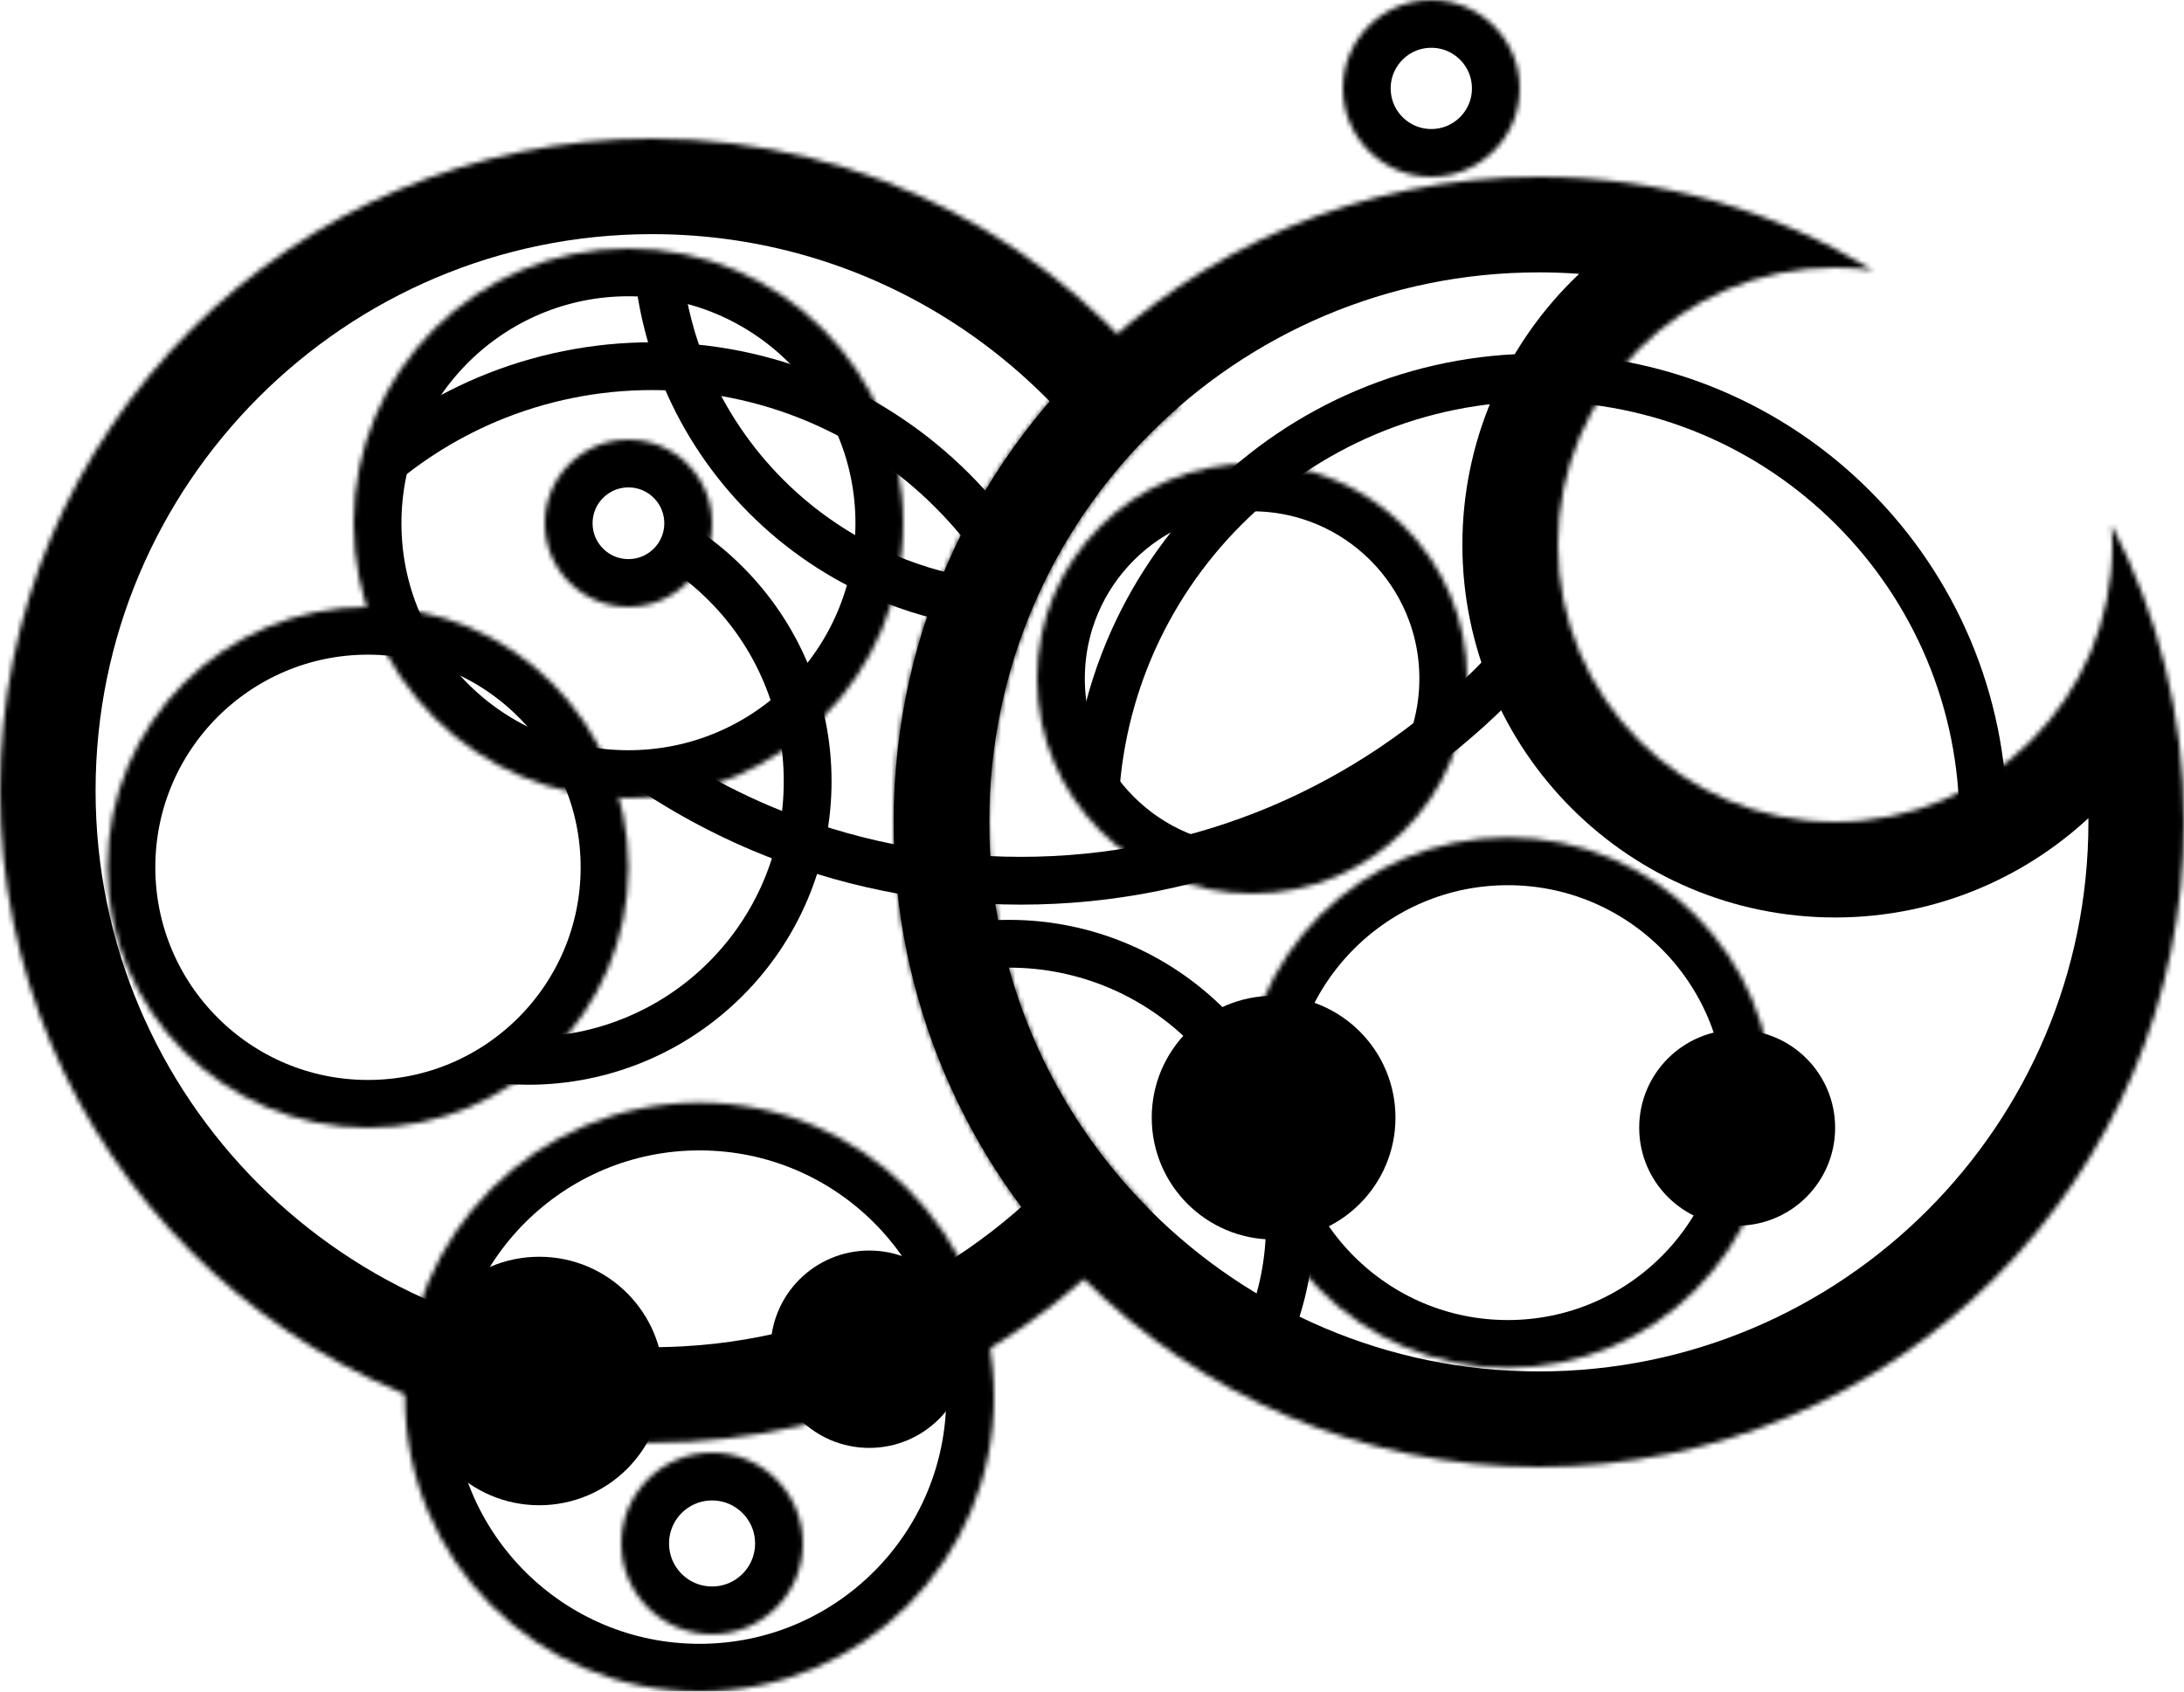 <?xml version="1.0" standalone="no"?><!-- Generator: Gravit.io --><svg xmlns="http://www.w3.org/2000/svg" xmlns:xlink="http://www.w3.org/1999/xlink" style="isolation:isolate" viewBox="0 0 457 354" width="457" height="354"><defs><clipPath id="_clipPath_BS7Inza30Uf2zPSkMtXTqZGTcOzT4XMQ"><rect width="457" height="354"/></clipPath></defs><g clip-path="url(#_clipPath_BS7Inza30Uf2zPSkMtXTqZGTcOzT4XMQ)"><mask id="_mask_25658yu7vF11qL0tAQ7CLIKheXCQYnZH"><circle cx="146.372" cy="292.372" r="61.628" fill="white" stroke="none"/></mask><circle cx="146.372" cy="292.372" r="61.628" fill="none" mask="url(#_mask_25658yu7vF11qL0tAQ7CLIKheXCQYnZH)" stroke-width="20" stroke="rgb(0,0,0)" stroke-linejoin="miter" stroke-linecap="square" stroke-miterlimit="3"/><mask id="_mask_GXp6LSWuxM6yKfxz6Z1zhzVAwtkksIis"><circle cx="149" cy="323" r="19" fill="white" stroke="none"/></mask><circle cx="149" cy="323" r="19" fill="none" mask="url(#_mask_GXp6LSWuxM6yKfxz6Z1zhzVAwtkksIis)" stroke-width="20" stroke="rgb(0,0,0)" stroke-linejoin="miter" stroke-linecap="square" stroke-miterlimit="3"/><mask id="_mask_Ccw7hqR7xfCo28Ks3u9FnXJWmR2PlISz"><path d=" M 246.704 85.092 C 221.888 51.095 181.735 29 136.461 29 C 61.146 29 0 90.146 0 165.461 C 0 240.776 61.146 301.923 136.461 301.923 C 178.298 301.923 215.762 283.055 240.789 253.36 C 219.913 232.554 207 203.773 207 172 C 207 137.312 222.391 106.191 246.704 85.092 Z " fill-rule="evenodd" fill="white" stroke="none"/></mask><path d=" M 246.704 85.092 C 221.888 51.095 181.735 29 136.461 29 C 61.146 29 0 90.146 0 165.461 C 0 240.776 61.146 301.923 136.461 301.923 C 178.298 301.923 215.762 283.055 240.789 253.36 C 219.913 232.554 207 203.773 207 172 C 207 137.312 222.391 106.191 246.704 85.092 Z " fill-rule="evenodd" fill="none" mask="url(#_mask_Ccw7hqR7xfCo28Ks3u9FnXJWmR2PlISz)" stroke-width="40" stroke="rgb(0,0,0)" stroke-linejoin="miter" stroke-linecap="square" stroke-miterlimit="3"/><mask id="_mask_LtphmEyc5UPB7seCxmAw7sB8GOHyT59N"><circle cx="131.5" cy="109.5" r="57.5" fill="white" stroke="none"/></mask><circle cx="131.5" cy="109.5" r="57.5" fill="none" mask="url(#_mask_LtphmEyc5UPB7seCxmAw7sB8GOHyT59N)" stroke-width="20" stroke="rgb(0,0,0)" stroke-linejoin="miter" stroke-linecap="square" stroke-miterlimit="3"/><mask id="_mask_8HYixpswfMIXTbtwzodtZH0Z5f7HWbzx"><circle cx="131.5" cy="109.5" r="17.5" fill="white" stroke="none"/></mask><circle cx="131.5" cy="109.5" r="17.5" fill="none" mask="url(#_mask_8HYixpswfMIXTbtwzodtZH0Z5f7HWbzx)" stroke-width="20" stroke="rgb(0,0,0)" stroke-linejoin="miter" stroke-linecap="square" stroke-miterlimit="3"/><mask id="_mask_5Me6mVUvjiWvPcdGn2vus0YpujhQvlKk"><circle cx="77" cy="181.5" r="54.5" fill="white" stroke="none"/></mask><circle cx="77" cy="181.5" r="54.5" fill="none" mask="url(#_mask_5Me6mVUvjiWvPcdGn2vus0YpujhQvlKk)" stroke-width="20" stroke="rgb(0,0,0)" stroke-linejoin="miter" stroke-linecap="square" stroke-miterlimit="3"/><mask id="_mask_txiLEgBi7svOmnCl6SUl415nISlc5TTl"><circle cx="315.5" cy="230.745" r="55.5" fill="white" stroke="none"/></mask><circle cx="315.5" cy="230.745" r="55.5" fill="none" mask="url(#_mask_txiLEgBi7svOmnCl6SUl415nISlc5TTl)" stroke-width="20" stroke="rgb(0,0,0)" stroke-linejoin="miter" stroke-linecap="square" stroke-miterlimit="3"/><mask id="_mask_IDqaUxsUgBjagcGdEJ4Wi3MdoLUz2Xez"><path d=" M 391.903 56.54 C 371.519 44.133 347.586 37 322 37 C 247.491 37 187 97.491 187 172 C 187 246.509 247.491 307 322 307 C 396.509 307 457 246.509 457 172 C 457 149.596 451.531 128.46 441.853 109.857 C 441.951 111.225 442 112.607 442 114 C 442 146.011 416.011 172 384 172 C 351.989 172 326 146.011 326 114 C 326 81.989 351.989 56 384 56 C 386.681 56 389.32 56.182 391.903 56.54 Z " fill-rule="evenodd" fill="white" stroke="none"/></mask><path d=" M 391.903 56.54 C 371.519 44.133 347.586 37 322 37 C 247.491 37 187 97.491 187 172 C 187 246.509 247.491 307 322 307 C 396.509 307 457 246.509 457 172 C 457 149.596 451.531 128.46 441.853 109.857 C 441.951 111.225 442 112.607 442 114 C 442 146.011 416.011 172 384 172 C 351.989 172 326 146.011 326 114 C 326 81.989 351.989 56 384 56 C 386.681 56 389.32 56.182 391.903 56.54 Z " fill-rule="evenodd" fill="none" mask="url(#_mask_IDqaUxsUgBjagcGdEJ4Wi3MdoLUz2Xez)" stroke-width="40" stroke="rgb(0,0,0)" stroke-linejoin="miter" stroke-linecap="square" stroke-miterlimit="3"/><mask id="_mask_0zlEzhbJ9mtKk6gmWYy0hPDC1IX6S7tv"><circle cx="299.5" cy="18.5" r="18.5" fill="white" stroke="none"/></mask><circle cx="299.5" cy="18.5" r="18.5" fill="none" mask="url(#_mask_0zlEzhbJ9mtKk6gmWYy0hPDC1IX6S7tv)" stroke-width="20" stroke="rgb(0,0,0)" stroke-linejoin="miter" stroke-linecap="square" stroke-miterlimit="3"/><mask id="_mask_m6ZcHB4vlqUtB0Dntyu7W85he2jgFbMm"><circle cx="262" cy="142" r="45" fill="white" stroke="none"/></mask><circle cx="262" cy="142" r="45" fill="none" mask="url(#_mask_m6ZcHB4vlqUtB0Dntyu7W85he2jgFbMm)" stroke-width="20" stroke="rgb(0,0,0)" stroke-linejoin="miter" stroke-linecap="square" stroke-miterlimit="3"/><path d=" M 100.581 226.235 C 103.854 226.745 107.17 227.004 110.5 227 C 118.99 227.01 127.39 225.31 135.21 222 C 142.75 218.81 149.6 214.19 155.39 208.39 C 161.19 202.6 165.81 195.75 169 188.21 C 172.31 180.39 174.01 171.99 174 163.5 C 174.01 155.01 172.31 146.61 169 138.79 C 165.81 131.25 161.19 124.4 155.39 118.61 C 152.014 115.228 148.277 112.247 144.244 109.731 L 138.84 118.138 C 142.271 120.273 145.45 122.804 148.32 125.68 C 153.21 130.56 157.1 136.33 159.79 142.69 C 162.58 149.27 164.01 156.35 164 163.5 C 164.01 170.65 162.58 177.73 159.79 184.31 C 157.1 190.67 153.21 196.44 148.32 201.32 C 143.44 206.21 137.67 210.1 131.31 212.79 C 124.73 215.58 117.65 217.01 110.5 217 C 110.072 217.001 109.645 216.996 109.218 216.98 L 100.581 226.235 L 100.581 226.235 Z " fill="rgb(0,0,0)"/><circle cx="266.5" cy="233.89" r="25.5" fill="rgb(0,0,0)"/><circle cx="363.5" cy="236" r="20.5" fill="rgb(0,0,0)"/><path d=" M 234.01 170.683 C 234.169 159.371 236.511 148.186 240.92 137.76 C 245.35 127.31 251.76 117.81 259.79 109.79 C 267.81 101.76 277.31 95.35 287.76 90.92 C 298.6 86.34 310.24 83.99 322 84 C 333.76 83.99 345.4 86.34 356.24 90.92 C 366.69 95.35 376.19 101.76 384.21 109.79 C 392.24 117.81 398.65 127.31 403.08 137.76 C 407.66 148.6 410.01 160.24 410 172 C 410.001 173.323 409.972 174.644 409.897 175.961 L 419.996 171.459 C 419.937 158.543 417.32 145.764 412.29 133.87 C 407.36 122.23 400.23 111.65 391.28 102.72 C 382.35 93.77 371.77 86.64 360.13 81.71 C 348.07 76.61 335.1 73.99 322 74 C 308.9 73.99 295.93 76.61 283.87 81.71 C 272.23 86.64 261.65 93.77 252.72 102.72 C 243.77 111.65 236.64 122.23 231.71 133.87 C 228.682 141.036 226.528 148.516 225.293 156.155 L 234.01 170.683 L 234.01 170.683 Z " fill="rgb(0,0,0)"/><path d=" M 143.36 159.49 C 149.062 163.017 155.043 166.101 161.24 168.73 C 177.82 175.73 195.63 179.32 213.62 179.31 C 231.61 179.32 249.43 175.73 266 168.73 C 281.99 161.95 296.52 152.15 308.8 139.86 C 312.25 136.413 315.503 132.787 318.537 128.99 L 323.08 139.196 C 320.769 141.852 318.367 144.435 315.87 146.93 C 302.68 160.13 287.07 170.66 269.9 177.94 C 252.09 185.46 232.95 189.32 213.62 189.31 C 194.29 189.32 175.16 185.46 157.35 177.94 C 147.314 173.687 137.813 168.325 129.025 161.961 L 143.36 159.49 L 143.36 159.49 Z " fill="rgb(0,0,0)"/><circle cx="112.84" cy="289" r="26" fill="rgb(0,0,0)"/><circle cx="181.89" cy="282.35" r="20.65" fill="rgb(0,0,0)"/><path d=" M 79.643 103.867 C 86.736 97.289 94.928 92 103.85 88.22 C 114.17 83.86 125.26 81.62 136.46 81.63 C 147.66 81.62 158.76 83.86 169.08 88.22 C 179.03 92.44 188.08 98.54 195.73 106.2 C 200.827 111.291 205.236 117.007 208.855 123.205 L 213.559 112.009 C 210.376 107.408 206.775 103.095 202.8 99.12 C 194.24 90.56 184.12 83.73 172.97 79.01 C 161.42 74.13 149 71.62 136.46 71.63 C 123.92 71.62 111.5 74.13 99.95 79.01 C 94.739 81.218 89.749 83.887 85.044 86.989 L 79.643 103.867 L 79.643 103.867 Z " fill="rgb(0,0,0)"/><path d=" M 142.852 57 C 143.618 63.852 145.392 70.561 148.09 76.94 C 151.8 85.7 157.17 93.66 163.9 100.39 C 170.63 107.12 178.59 112.49 187.35 116.2 C 193.515 118.807 199.989 120.552 206.6 121.37 L 202.447 130.888 C 195.934 129.83 189.555 127.992 183.45 125.41 C 173.51 121.2 164.47 115.1 156.83 107.46 C 149.19 99.82 143.09 90.79 138.88 80.84 C 135.661 73.228 133.598 65.191 132.758 57 L 142.852 57 L 142.852 57 Z " fill="rgb(0,0,0)"/><path d=" M 202.335 203.232 C 205.24 202.738 208.189 202.496 211.15 202.5 C 218.33 202.49 225.44 203.93 232.06 206.72 C 238.45 209.43 244.25 213.35 249.15 218.25 C 254.05 223.15 257.97 228.95 260.68 235.34 C 263.47 241.96 264.91 249.07 264.9 256.25 C 264.91 263.43 263.47 270.54 260.68 277.16 C 260.194 278.306 259.669 279.433 259.087 280.529 L 267.804 285.41 C 268.571 284 269.253 282.543 269.88 281.06 C 273.2 273.21 274.91 264.77 274.9 256.25 C 274.91 247.73 273.2 239.29 269.88 231.44 C 266.68 223.87 262.04 216.99 256.22 211.18 C 250.41 205.36 243.53 200.72 235.96 197.52 C 228.11 194.2 219.67 192.49 211.15 192.5 C 207.249 192.495 203.365 192.851 199.556 193.6 L 202.335 203.232 L 202.335 203.232 Z " fill="rgb(0,0,0)"/></g></svg>
